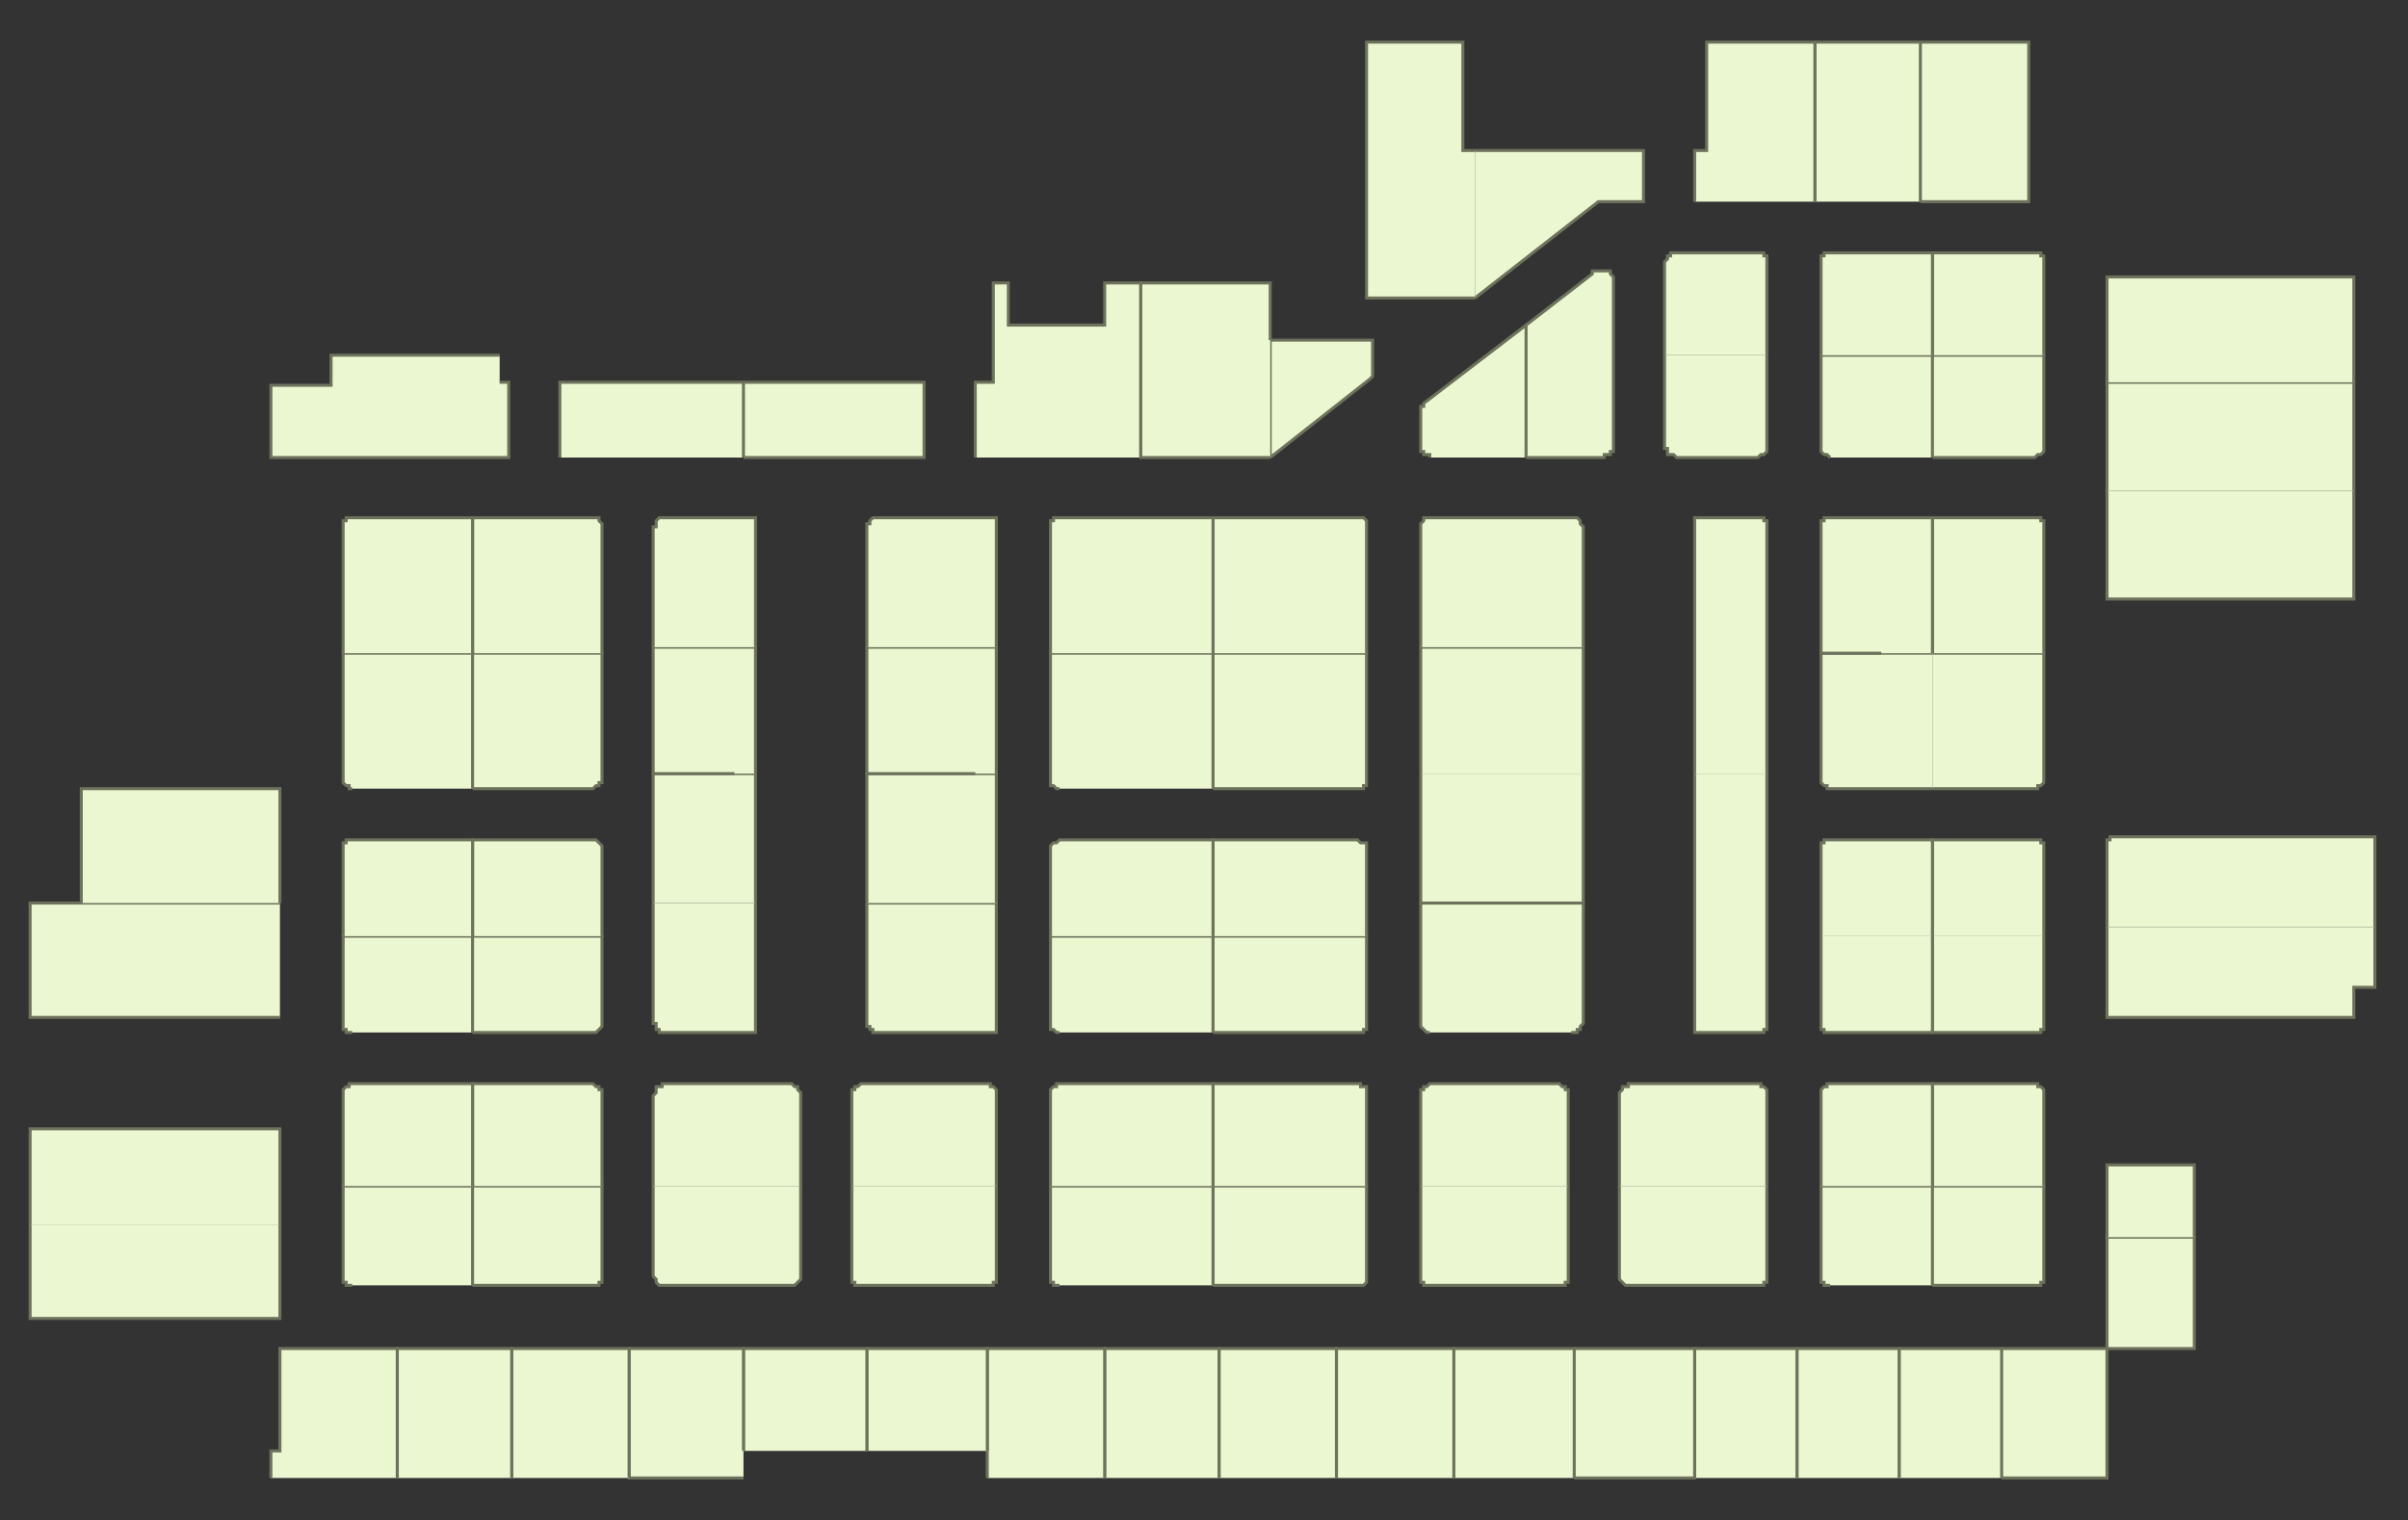 <?xml version="1.0" encoding="utf-8" ?>
<svg baseProfile="full" height="505" version="1.1" width="800" xmlns="http://www.w3.org/2000/svg" xmlns:ev="http://www.w3.org/2001/xml-events" xmlns:xlink="http://www.w3.org/1999/xlink"><rect width="100%" height="100%" fill="#333333" stroke="none"/><defs /><g id="3A01" stroke="red"><polyline fill="#ebf7d1" points="665,448 700,448 700,448 700,491 665,491" stroke="#6d725c" /></g><g id="3A04" stroke="red"><polyline fill="#ebf7d1" points="642,394 679,394 679,424 679,425 679,425 679,426 679,426 678,426 678,427 678,427 677,427 677,427 676,427 642,427" stroke="#6d725c" /></g><g id="3A06" stroke="red"><polyline fill="#ebf7d1" points="642,394 642,360 676,360 677,360 677,361 678,361 678,361 678,361 679,362 679,362 679,363 679,363 679,364 679,394" stroke="#6d725c" /></g><g id="3A07" stroke="red"><polyline fill="#ebf7d1" points="789,308 789,328 782,328 782,338 700,338 700,308" stroke="#6d725c" /></g><g id="3A08" stroke="red"><polyline fill="#ebf7d1" points="679,311 679,340 679,340 679,341 679,341 679,342 678,342 678,342 678,343 677,343 677,343 676,343 642,343 642,311" stroke="#6d725c" /></g><g id="3A09" stroke="red"><polyline fill="#ebf7d1" points="700,308 700,281 700,281 700,280 700,280 700,279 701,279 701,279 701,278 702,278 702,278 703,278 789,278 789,308" stroke="#6d725c" /></g><g id="3A10" stroke="red"><polyline fill="#ebf7d1" points="642,311 642,311 642,279 676,279 677,279 677,279 678,279 678,280 678,280 679,280 679,281 679,281 679,282 679,282 679,311" stroke="#6d725c" /></g><g id="3A12" stroke="red"><polyline fill="#ebf7d1" points="642,217 679,217 679,258 679,259 679,259 679,260 679,260 678,261 678,261 678,261 677,261 677,262 676,262 642,262" stroke="#6d725c" /></g><g id="3A14" stroke="red"><polyline fill="#ebf7d1" points="642,217 642,172 676,172 677,172 677,172 678,172 678,172 678,173 679,173 679,174 679,174 679,175 679,175 679,217" stroke="#6d725c" /></g><g id="3A15" stroke="red"><polyline fill="#ebf7d1" points="782,163 782,199 700,199 700,163" stroke="#6d725c" /></g><g id="3A16" stroke="red"><polyline fill="#ebf7d1" points="642,118 679,118 679,148 679,149 679,149 679,150 679,150 678,151 678,151 678,151 677,151 677,151 676,152 642,152" stroke="#6d725c" /></g><g id="3A17" stroke="red"><polyline fill="#ebf7d1" points="700,163 700,127 782,127 782,127 782,163" stroke="#6d725c" /></g><g id="3A18" stroke="red"><polyline fill="#ebf7d1" points="642,118 642,84 676,84 677,84 677,84 678,84 678,85 678,85 679,85 679,86 679,86 679,87 679,87 679,118" stroke="#6d725c" /></g><g id="3A19" stroke="red"><polyline fill="#ebf7d1" points="700,127 700,92 782,92 782,127" stroke="#6d725c" /></g><g id="3B01" stroke="red"><polyline fill="#ebf7d1" points="597,491 597,448 631,448 631,491" stroke="#6d725c" /></g><g id="3B02" stroke="red"><polyline fill="#ebf7d1" points="563,491 563,448 597,448 597,491" stroke="#6d725c" /></g><g id="3B03" stroke="red"><polyline fill="#ebf7d1" points="608,427 607,427 607,427 606,427 606,427 606,426 605,426 605,426 605,425 605,425 605,424 605,394 642,394 642,427" stroke="#6d725c" /></g><g id="3B05" stroke="red"><polyline fill="#ebf7d1" points="605,394 605,364 605,363 605,363 605,362 605,362 606,361 606,361 606,361 607,361 607,360 608,360 642,360 642,394" stroke="#6d725c" /></g><g id="3B07" stroke="red"><polyline fill="#ebf7d1" points="642,311 642,343 608,343 607,343 607,343 606,343 606,342 606,342 605,342 605,341 605,341 605,340 605,340 605,311" stroke="#6d725c" /></g><g id="3B08" stroke="red"><polyline fill="#ebf7d1" points="587,257 587,340 587,340 587,341 587,341 587,342 586,342 586,342 586,343 585,343 585,343 584,343 563,343 563,257" stroke="#6d725c" /></g><g id="3B09" stroke="red"><polyline fill="#ebf7d1" points="605,311 605,282 605,282 605,281 605,281 605,280 606,280 606,280 606,279 607,279 607,279 608,279 642,279 642,311" stroke="#6d725c" /></g><g id="3B11" stroke="red"><polyline fill="#ebf7d1" points="642,262 608,262 607,262 607,261 606,261 606,261 606,261 605,260 605,260 605,259 605,259 605,258 605,217 625,217 642,217 642,217" stroke="#6d725c" /></g><g id="3B12" stroke="red"><polyline fill="#ebf7d1" points="563,257 563,172 584,172 585,172 585,172 586,172 586,172 586,173 587,173 587,174 587,174 587,175 587,175 587,257" stroke="#6d725c" /></g><g id="3B13" stroke="red"><polyline fill="#ebf7d1" points="625,217 605,217 605,175 605,175 605,174 605,174 605,173 606,173 606,172 606,172 607,172 607,172 608,172 642,172 642,217" stroke="#6d725c" /></g><g id="3B15" stroke="red"><polyline fill="#ebf7d1" points="608,152 607,151 607,151 606,151 606,151 606,151 605,150 605,150 605,149 605,149 605,148 605,118 642,118 642,152" stroke="#6d725c" /></g><g id="3B16" stroke="red"><polyline fill="#ebf7d1" points="587,118 587,148 587,149 587,149 587,150 587,150 586,151 586,151 586,151 585,151 585,151 584,152 557,152 556,151 556,151 555,151 555,151 554,151 554,150 554,150 554,149 553,149 553,148 553,118" stroke="#6d725c" /></g><g id="3B17" stroke="red"><polyline fill="#ebf7d1" points="605,118 605,87 605,87 605,86 605,86 605,85 606,85 606,85 606,84 607,84 607,84 608,84 642,84 642,118" stroke="#6d725c" /></g><g id="3B18" stroke="red"><polyline fill="#ebf7d1" points="553,118 553,87 553,87 554,86 554,86 554,85 554,85 555,85 555,84 556,84 556,84 557,84 584,84 585,84 585,84 586,84 586,85 586,85 587,85 587,86 587,86 587,87 587,87 587,118" stroke="#6d725c" /></g><g id="3B20" stroke="red"><polyline fill="#ebf7d1" points="563,67 563,50 567,50 567,14 603,14 603,67" stroke="#6d725c" /></g><g id="3C01" stroke="red"><polyline fill="#ebf7d1" points="523,448 563,448 563,491 523,491" stroke="#6d725c" /></g><g id="3C02" stroke="red"><polyline fill="#ebf7d1" points="483,491 483,448 523,448 523,491" stroke="#6d725c" /></g><g id="3C03" stroke="red"><polyline fill="#ebf7d1" points="587,394 587,424 587,425 587,425 587,426 587,426 586,426 586,427 586,427 585,427 585,427 584,427 541,427 541,427 541,427 540,427 540,427 539,426 539,426 539,426 538,425 538,425 538,424 538,394" stroke="#6d725c" /></g><g id="3C04" stroke="red"><polyline fill="#ebf7d1" points="521,394 521,424 521,425 521,425 521,426 520,426 520,426 520,427 519,427 519,427 518,427 518,427 475,427 475,427 474,427 474,427 473,427 473,426 473,426 472,426 472,425 472,425 472,424 472,394" stroke="#6d725c" /></g><g id="3C05" stroke="red"><polyline fill="#ebf7d1" points="538,394 538,364 538,363 538,363 539,362 539,362 539,361 540,361 540,361 541,361 541,360 541,360 584,360 585,360 585,361 586,361 586,361 586,361 587,362 587,362 587,363 587,363 587,364 587,394" stroke="#6d725c" /></g><g id="3C06" stroke="red"><polyline fill="#ebf7d1" points="472,394 472,364 472,363 472,363 472,362 473,362 473,361 473,361 474,361 474,361 475,360 475,360 518,360 518,360 519,361 519,361 520,361 520,361 520,362 521,362 521,363 521,363 521,364 521,394" stroke="#6d725c" /></g><g id="3C08" stroke="red"><polyline fill="#ebf7d1" points="507,108 529,91 529,90 530,90 530,90 530,90 530,90 530,90 531,90 531,90 531,90 531,90 533,90 533,90 534,90 534,90 535,90 535,91 535,91 536,92 536,92 536,93 536,93 536,148 536,149 536,149 536,150 535,150 535,151 535,151 534,151 534,151 533,151 533,152 507,152" stroke="#6d725c" /></g><g id="3C10" stroke="red"><polyline fill="#ebf7d1" points="490,50 546,50 546,67 531,67 490,99" stroke="#6d725c" /></g><g id="3D01" stroke="red"><polyline fill="#ebf7d1" points="444,491 444,448 483,448 483,491" stroke="#6d725c" /></g><g id="3D02" stroke="red"><polyline fill="#ebf7d1" points="405,491 405,448 444,448 444,491" stroke="#6d725c" /></g><g id="3D04" stroke="red"><polyline fill="#ebf7d1" points="403,427 403,394 454,394 454,424 454,425 454,425 454,426 454,426 454,426 453,427 453,427 452,427 452,427 451,427 403,427" stroke="#6d725c" /></g><g id="3D06" stroke="red"><polyline fill="#ebf7d1" points="403,394 403,360 451,360 452,360 452,361 453,361 453,361 454,361 454,362 454,362 454,363 454,363 454,364 454,394" stroke="#6d725c" /></g><g id="3D08" stroke="red"><polyline fill="#ebf7d1" points="403,311 454,311 454,340 454,340 454,341 454,341 454,342 454,342 453,342 453,343 452,343 452,343 451,343 403,343" stroke="#6d725c" /></g><g id="3D09" stroke="red"><polyline fill="#ebf7d1" points="475,343 475,343 474,343 474,343 473,342 473,342 473,342 472,341 472,341 472,340 472,340 472,300 526,300 526,340 526,340 525,341 525,341 525,342 525,342 524,342 524,343 523,343 523,343 522,343" stroke="#6d725c" /></g><g id="3D10" stroke="red"><polyline fill="#ebf7d1" points="403,311 403,279 451,279 452,280 452,280 453,280 453,280 454,280 454,281 454,281 454,282 454,282 454,283 454,311" stroke="#6d725c" /></g><g id="3D11" stroke="red"><polyline fill="#ebf7d1" points="526,257 526,300 472,300 472,257" stroke="#6d725c" /></g><g id="3D12" stroke="red"><polyline fill="#ebf7d1" points="403,217 454,217 454,259 454,259 454,260 454,260 454,261 454,261 453,261 453,262 452,262 452,262 451,262 403,262" stroke="#6d725c" /></g><g id="3D13" stroke="red"><polyline fill="#ebf7d1" points="472,257 472,215 526,215 526,257" stroke="#6d725c" /></g><g id="3D15" stroke="red"><polyline fill="#ebf7d1" points="472,215 472,175 472,175 472,174 472,174 473,173 473,173 473,172 474,172 474,172 475,172 475,172 522,172 523,172 523,172 524,172 524,172 525,173 525,173 525,174 525,174 526,175 526,175 526,215" stroke="#6d725c" /></g><g id="3D16" stroke="red"><polyline fill="#ebf7d1" points="403,217 403,172 451,172 452,172 452,172 453,172 453,172 454,173 454,173 454,174 454,174 454,175 454,175 454,217" stroke="#6d725c" /></g><g id="3D17" stroke="red"><polyline fill="#ebf7d1" points="475,152 475,151 474,151 474,151 473,151 473,151 473,150 472,150 472,149 472,149 472,148 472,137 472,136 472,136 472,136 472,136 472,135 472,135 473,135 473,135 473,134 473,134 507,108 507,152" stroke="#6d725c" /></g><g id="3D18" stroke="red"><polyline fill="#ebf7d1" points="422,152 422,113 456,113 456,124 456,124 456,125 456,125 456,125 456,125 455,126 455,126 455,126 455,126 455,126 422,152" stroke="#6d725c" /></g><g id="3D19" stroke="red"><polyline fill="#ebf7d1" points="490,99 454,99 454,14 486,14 486,50 490,50" stroke="#6d725c" /></g><g id="3E01" stroke="red"><polyline fill="#ebf7d1" points="367,491 367,448 405,448 405,491" stroke="#6d725c" /></g><g id="3E02" stroke="red"><polyline fill="#ebf7d1" points="328,491 328,482 328,448 367,448 367,491" stroke="#6d725c" /></g><g id="3E03" stroke="red"><polyline fill="#ebf7d1" points="352,427 351,427 351,427 351,427 350,427 350,426 349,426 349,426 349,425 349,425 349,424 349,394 403,394 403,427 403,427" stroke="#6d725c" /></g><g id="3E05" stroke="red"><polyline fill="#ebf7d1" points="349,394 349,364 349,363 349,363 349,362 349,362 350,361 350,361 351,361 351,361 351,360 352,360 403,360 403,394" stroke="#6d725c" /></g><g id="3E06" stroke="red"><polyline fill="#ebf7d1" points="288,300 331,300 331,300 331,343 291,343 291,343 291,343 290,343 290,342 289,342 289,342 289,341 288,341 288,340 288,340 288,300" stroke="#6d725c" /></g><g id="3E07" stroke="red"><polyline fill="#ebf7d1" points="352,343 351,343 351,343 351,343 350,342 350,342 349,342 349,341 349,341 349,340 349,340 349,311 403,311 403,343" stroke="#6d725c" /></g><g id="3E08" stroke="red"><polyline fill="#ebf7d1" points="288,300 288,257 295,257 324,257 331,257 331,300" stroke="#6d725c" /></g><g id="3E09" stroke="red"><polyline fill="#ebf7d1" points="349,311 349,283 349,282 349,282 349,281 349,281 350,280 350,280 351,280 351,280 351,280 352,279 403,279 403,311" stroke="#6d725c" /></g><g id="3E10" stroke="red"><polyline fill="#ebf7d1" points="324,257 295,257 288,257 288,215 331,215 331,215 331,257" stroke="#6d725c" /></g><g id="3E11" stroke="red"><polyline fill="#ebf7d1" points="352,262 351,262 351,262 351,262 350,261 350,261 349,261 349,260 349,260 349,259 349,259 349,217 403,217 403,262" stroke="#6d725c" /></g><g id="3E12" stroke="red"><polyline fill="#ebf7d1" points="288,215 288,215 288,175 288,175 288,174 289,174 289,173 289,173 290,172 290,172 291,172 291,172 291,172 331,172 331,215" stroke="#6d725c" /></g><g id="3E13" stroke="red"><polyline fill="#ebf7d1" points="349,217 349,175 349,175 349,174 349,174 349,173 350,173 350,172 351,172 351,172 351,172 352,172 403,172 403,217" stroke="#6d725c" /></g><g id="3E15" stroke="red"><polyline fill="#ebf7d1" points="324,152 324,127 330,127 330,94 335,94 335,108 367,108 367,94 379,94 379,152" stroke="#6d725c" /></g><g id="3E16" stroke="red"><polyline fill="#ebf7d1" points="247,127 247,127 307,127 307,152 247,152 247,152" stroke="#6d725c" /></g><g id="3E17" stroke="red"><polyline fill="#ebf7d1" points="422,152 422,152 379,152 379,94 422,94 422,113" stroke="#6d725c" /></g><g id="3F01" stroke="red"><polyline fill="#ebf7d1" points="288,482 288,448 328,448 328,482" stroke="#6d725c" /></g><g id="3F02" stroke="red"><polyline fill="#ebf7d1" points="247,482 247,448 288,448 288,482" stroke="#6d725c" /></g><g id="3F03" stroke="red"><polyline fill="#ebf7d1" points="331,394 331,424 331,425 331,425 331,426 331,426 330,426 330,427 330,427 329,427 329,427 328,427 286,427 286,427 285,427 285,427 284,427 284,426 284,426 283,426 283,425 283,425 283,424 283,394" stroke="#6d725c" /></g><g id="3F04" stroke="red"><polyline fill="#ebf7d1" points="266,394 266,424 266,425 266,425 265,426 265,426 265,426 264,427 264,427 264,427 263,427 263,427 221,427 220,427 220,427 219,427 219,427 218,426 218,426 218,426 218,425 218,425 217,424 217,394" stroke="#6d725c" /></g><g id="3F05" stroke="red"><polyline fill="#ebf7d1" points="283,394 283,364 283,363 283,363 283,362 284,362 284,361 284,361 285,361 285,361 286,360 286,360 328,360 329,360 329,361 330,361 330,361 330,361 331,362 331,362 331,363 331,363 331,364 331,394" stroke="#6d725c" /></g><g id="3F06" stroke="red"><polyline fill="#ebf7d1" points="217,394 217,364 218,363 218,363 218,362 218,362 218,361 219,361 219,361 220,361 220,360 221,360 263,360 263,360 264,361 264,361 264,361 265,361 265,362 265,362 266,363 266,363 266,364 266,394" stroke="#6d725c" /></g><g id="3G01" stroke="red"><polyline fill="#ebf7d1" points="247,491 209,491 209,448 247,448 247,482" stroke="#6d725c" /></g><g id="3G04" stroke="red"><polyline fill="#ebf7d1" points="157,394 200,394 200,424 200,425 200,425 200,426 199,426 199,426 199,427 198,427 198,427 197,427 197,427 157,427" stroke="#6d725c" /></g><g id="3G06" stroke="red"><polyline fill="#ebf7d1" points="157,394 157,360 197,360 197,360 198,361 198,361 199,361 199,361 199,362 200,362 200,363 200,363 200,364 200,394" stroke="#6d725c" /></g><g id="3G08" stroke="red"><polyline fill="#ebf7d1" points="157,311 200,311 200,340 200,340 200,341 200,341 199,342 199,342 199,342 198,343 198,343 197,343 197,343 157,343" stroke="#6d725c" /></g><g id="3G09" stroke="red"><polyline fill="#ebf7d1" points="251,300 251,343 221,343 220,343 220,343 219,343 219,342 218,342 218,342 218,341 218,341 218,340 217,340 217,300" stroke="#6d725c" /></g><g id="3G10" stroke="red"><polyline fill="#ebf7d1" points="157,311 157,279 197,279 197,279 198,279 198,279 199,280 199,280 199,280 200,281 200,281 200,282 200,282 200,311 200,311" stroke="#6d725c" /></g><g id="3G11" stroke="red"><polyline fill="#ebf7d1" points="217,300 217,257 244,257 251,257 251,300" stroke="#6d725c" /></g><g id="3G12" stroke="red"><polyline fill="#ebf7d1" points="157,217 200,217 200,258 200,259 200,259 200,260 199,260 199,261 199,261 198,261 198,261 197,262 197,262 157,262" stroke="#6d725c" /></g><g id="3G13" stroke="red"><polyline fill="#ebf7d1" points="244,257 217,257 217,215 251,215 251,257" stroke="#6d725c" /></g><g id="3G15" stroke="red"><polyline fill="#ebf7d1" points="217,215 217,175 218,175 218,174 218,174 218,173 218,173 219,172 219,172 220,172 220,172 221,172 251,172 251,215" stroke="#6d725c" /></g><g id="3G16" stroke="red"><polyline fill="#ebf7d1" points="157,217 157,172 197,172 197,172 198,172 198,172 199,172 199,173 199,173 200,174 200,174 200,175 200,175 200,217" stroke="#6d725c" /></g><g id="3G17" stroke="red"><polyline fill="#ebf7d1" points="186,152 186,127 247,127 247,152" stroke="#6d725c" /></g><g id="3H02" stroke="red"><polyline fill="#ebf7d1" points="90,491 90,482 93,482 93,448 132,448 132,491" stroke="#6d725c" /></g><g id="3H05" stroke="red"><polyline fill="#ebf7d1" points="117,427 116,427 116,427 115,427 115,427 115,426 114,426 114,426 114,425 114,425 114,424 114,394 157,394 157,427" stroke="#6d725c" /></g><g id="3H06" stroke="red"><polyline fill="#ebf7d1" points="10,407 10,375 93,375 93,407" stroke="#6d725c" /></g><g id="3H07" stroke="red"><polyline fill="#ebf7d1" points="114,394 114,364 114,363 114,363 114,362 114,362 115,361 115,361 115,361 116,361 116,360 117,360 157,360 157,394" stroke="#6d725c" /></g><g id="3H09" stroke="red"><polyline fill="#ebf7d1" points="117,343 116,343 116,343 115,343 115,342 115,342 114,342 114,341 114,341 114,340 114,340 114,311 157,311 157,343" stroke="#6d725c" /></g><g id="3H10" stroke="red"><polyline fill="#ebf7d1" points="93,338 86,338 85,338 10,338 10,300 93,300" stroke="#6d725c" /></g><g id="3H11" stroke="red"><polyline fill="#ebf7d1" points="114,311 114,282 114,282 114,281 114,281 114,280 115,280 115,280 115,279 116,279 116,279 117,279 157,279 157,311" stroke="#6d725c" /></g><g id="3H12" stroke="red"><polyline fill="#ebf7d1" points="27,300 27,262 93,262 93,300" stroke="#6d725c" /></g><g id="3H13" stroke="red"><polyline fill="#ebf7d1" points="117,262 116,262 116,261 115,261 115,261 115,261 114,260 114,260 114,259 114,259 114,258 114,217 157,217 157,262" stroke="#6d725c" /></g><g id="3H15" stroke="red"><polyline fill="#ebf7d1" points="114,217 114,175 114,175 114,174 114,174 114,173 115,173 115,172 115,172 116,172 116,172 117,172 157,172 157,217" stroke="#6d725c" /></g><g id="3H18" stroke="red"><polyline fill="#ebf7d1" points="166,127 169,127 169,152 90,152 90,128 110,128 110,118 166,118" stroke="#6d725c" /></g><g id="ZBD3A02" stroke="red"><polyline fill="#ebf7d1" points="631,491 631,448 665,448 665,491" stroke="#6d725c" /></g><g id="ZBD3A03" stroke="red"><polyline fill="#ebf7d1" points="700,448 700,411 729,411 729,448 700,448" stroke="#6d725c" /></g><g id="ZBD3A05" stroke="red"><polyline fill="#ebf7d1" points="700,411 700,387 729,387 729,411" stroke="#6d725c" /></g><g id="ZBD3A20" stroke="red"><polyline fill="#ebf7d1" points="638,14 674,14 674,51 674,67 638,67" stroke="#6d725c" /></g><g id="ZBD3B19" stroke="red"><polyline fill="#ebf7d1" points="603,67 603,14 638,14 638,67" stroke="#6d725c" /></g><g id="ZBD3G02" stroke="red"><polyline fill="#ebf7d1" points="170,491 170,448 209,448 209,491" stroke="#6d725c" /></g><g id="ZBD3H01" stroke="red"><polyline fill="#ebf7d1" points="132,491 132,448 170,448 170,491" stroke="#6d725c" /></g><g id="ZBD3H04" stroke="red"><polyline fill="#ebf7d1" points="93,407 93,438 10,438 10,407" stroke="#6d725c" /></g></svg>